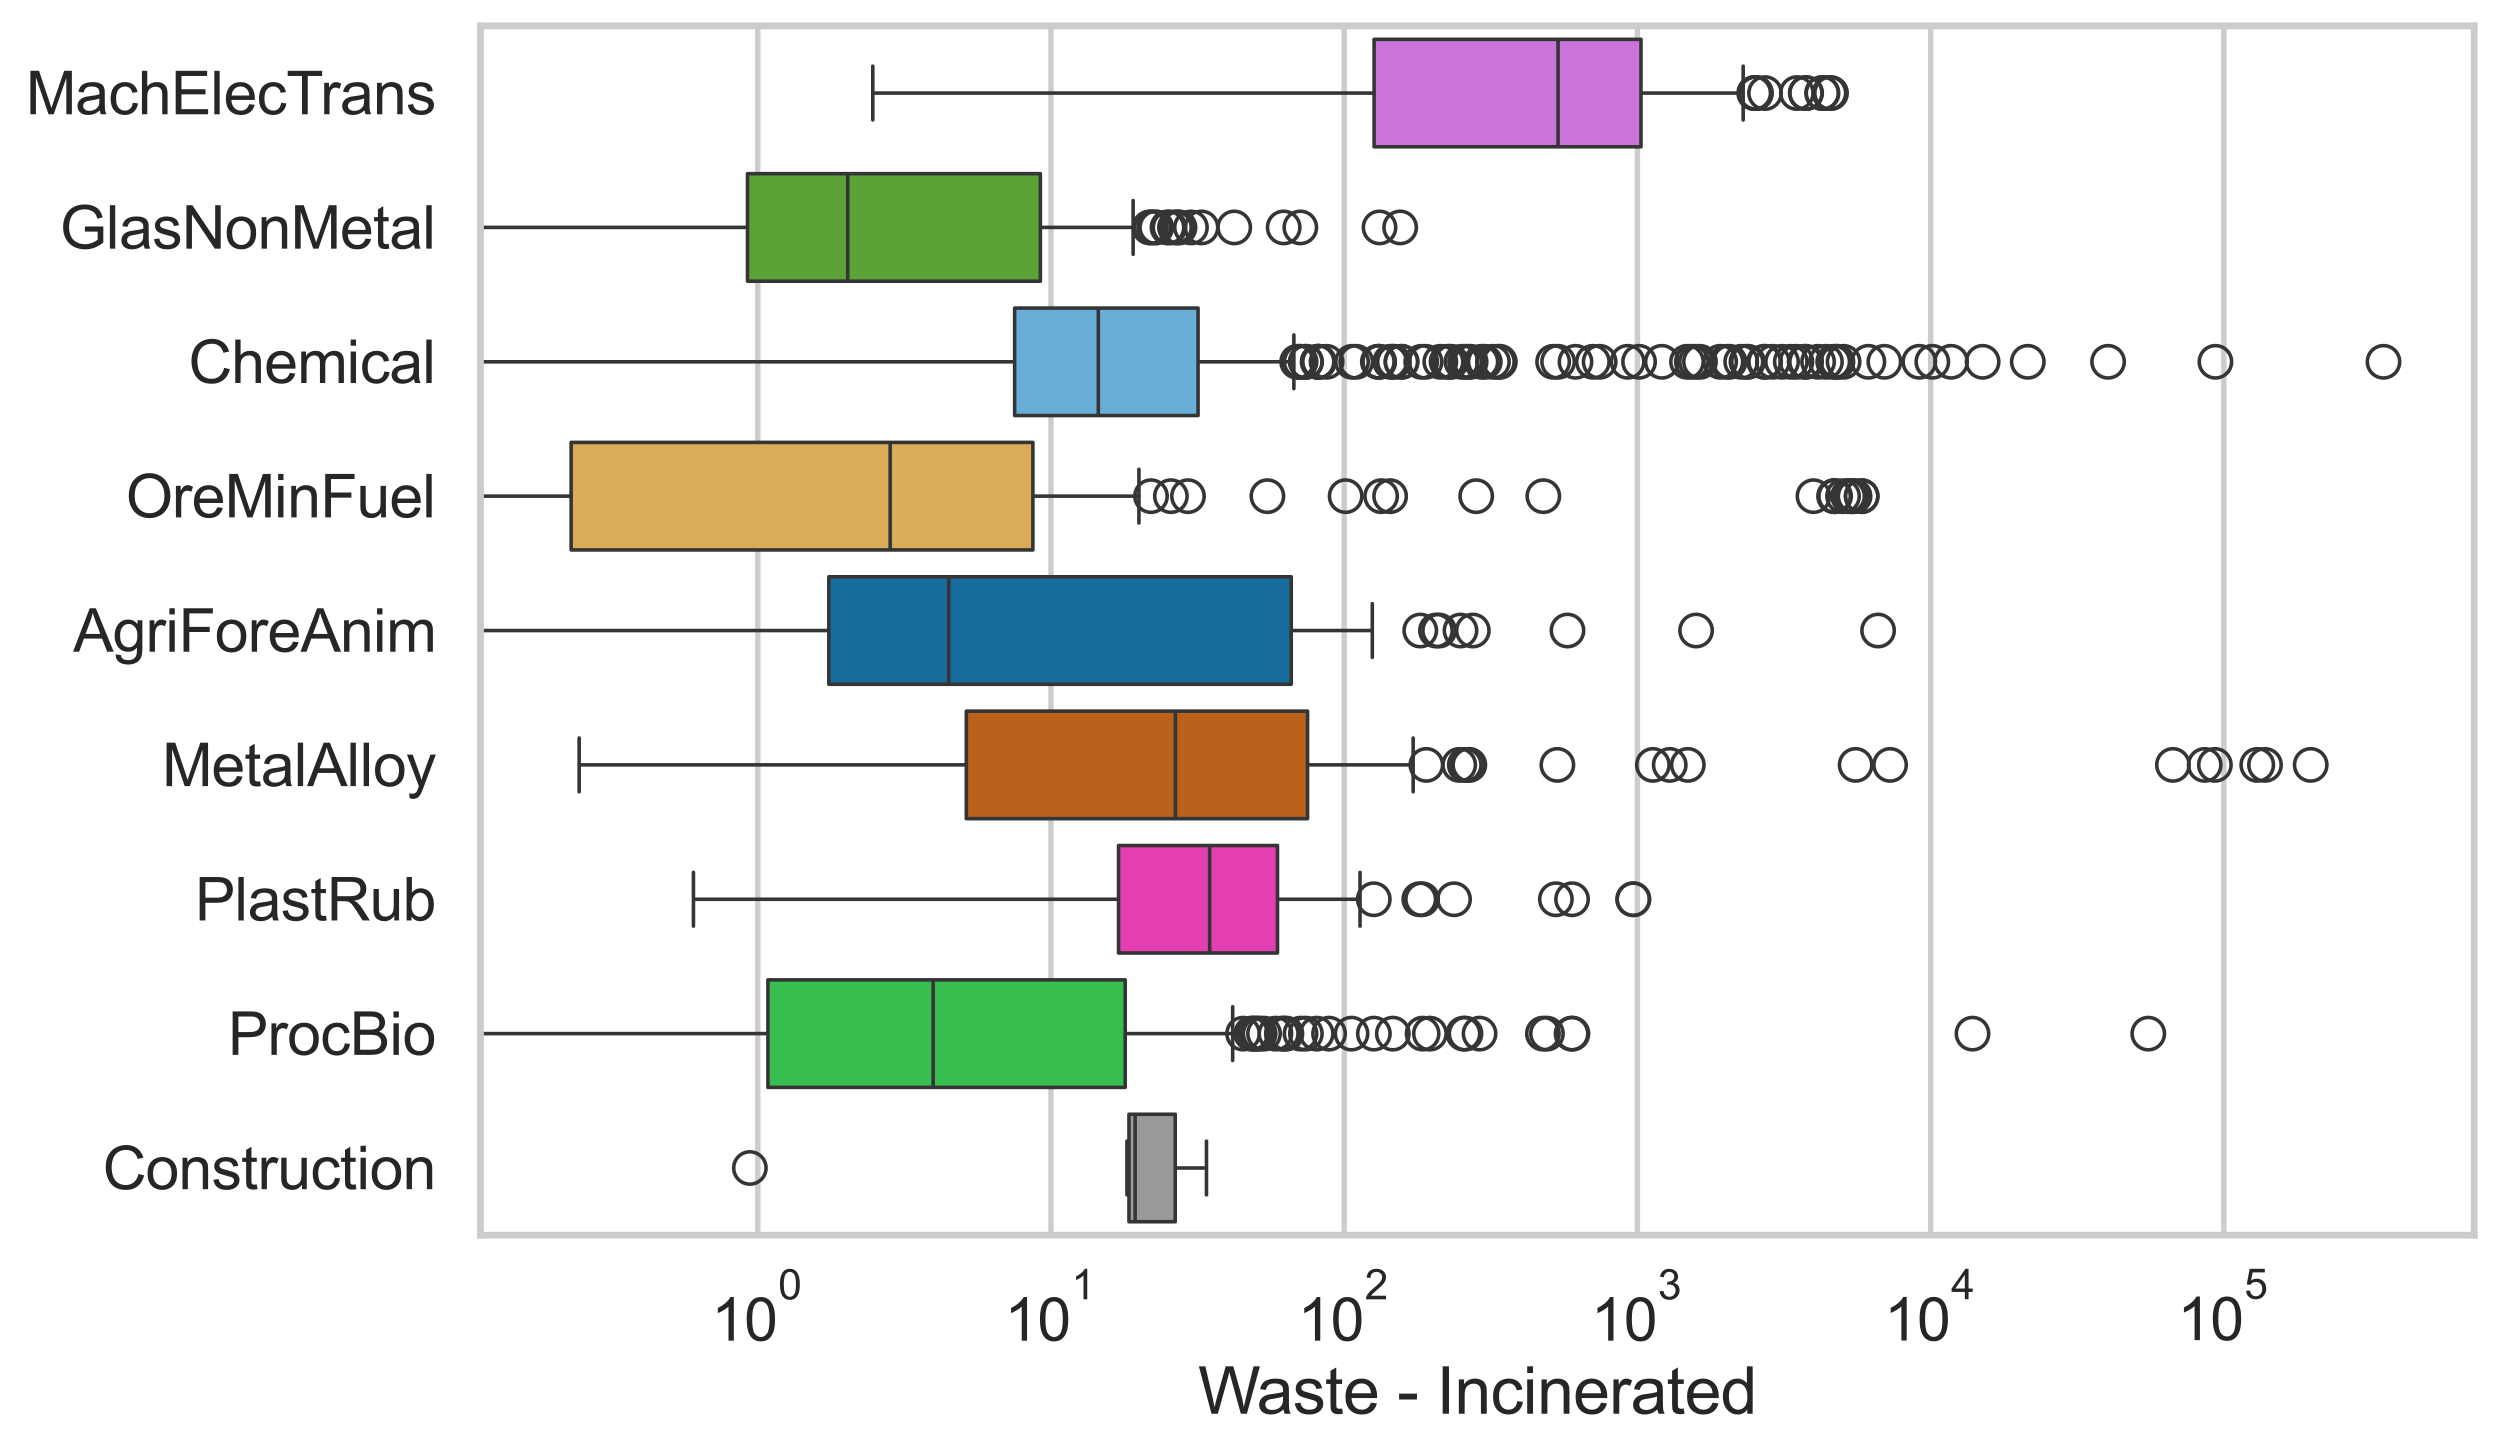 <?xml version="1.0" encoding="utf-8" standalone="no"?>
<!DOCTYPE svg PUBLIC "-//W3C//DTD SVG 1.1//EN"
  "http://www.w3.org/Graphics/SVG/1.1/DTD/svg11.dtd">
<svg xmlns:xlink="http://www.w3.org/1999/xlink" width="695.577pt" height="404.121pt" viewBox="0 0 695.577 404.121" xmlns="http://www.w3.org/2000/svg" version="1.1">
 <defs>
  <style type="text/css">*{stroke-linejoin: round; stroke-linecap: butt}</style>
 </defs>
 <g id="figure_1">
  <g id="patch_1">
   <path d="M 0 404.121 
L 695.577 404.121 
L 695.577 0 
L 0 0 
z
" style="fill: #ffffff"/>
  </g>
  <g id="axes_1">
   <g id="patch_2">
    <path d="M 133.697 343.665 
L 688.377 343.665 
L 688.377 7.2 
L 133.697 7.2 
z
" style="fill: #ffffff"/>
   </g>
   <g id="matplotlib.axis_1">
    <g id="xtick_1">
     <g id="line2d_1">
      <path d="M 210.831 343.665 
L 210.831 7.2 
" clip-path="url(#pa351530fcd)" style="fill: none; stroke: #cccccc; stroke-width: 1.5; stroke-linecap: round"/>
     </g>
     <g id="text_1">
      <!-- $\mathdefault{10^{0}}$ -->
      <g style="fill: #262626" transform="translate(197.878 373.18) scale(0.165 -0.165)">
       <defs>
        <path id="ArialMT-31" d="M 2384 0 
L 1822 0 
L 1822 3584 
Q 1619 3391 1289 3197 
Q 959 3003 697 2906 
L 697 3450 
Q 1169 3672 1522 3987 
Q 1875 4303 2022 4600 
L 2384 4600 
L 2384 0 
z
" transform="scale(0.016)"/>
        <path id="ArialMT-30" d="M 266 2259 
Q 266 3072 433 3567 
Q 600 4063 929 4331 
Q 1259 4600 1759 4600 
Q 2128 4600 2406 4451 
Q 2684 4303 2865 4023 
Q 3047 3744 3150 3342 
Q 3253 2941 3253 2259 
Q 3253 1453 3087 958 
Q 2922 463 2592 192 
Q 2263 -78 1759 -78 
Q 1097 -78 719 397 
Q 266 969 266 2259 
z
M 844 2259 
Q 844 1131 1108 757 
Q 1372 384 1759 384 
Q 2147 384 2411 759 
Q 2675 1134 2675 2259 
Q 2675 3391 2411 3762 
Q 2147 4134 1753 4134 
Q 1366 4134 1134 3806 
Q 844 3388 844 2259 
z
" transform="scale(0.016)"/>
       </defs>
       <use xlink:href="#ArialMT-31" transform="translate(0 0.994)"/>
       <use xlink:href="#ArialMT-30" transform="translate(55.615 0.994)"/>
       <use xlink:href="#ArialMT-30" transform="translate(112.973 70.688) scale(0.7)"/>
      </g>
     </g>
    </g>
    <g id="xtick_2">
     <g id="line2d_2">
      <path d="M 292.414 343.665 
L 292.414 7.2 
" clip-path="url(#pa351530fcd)" style="fill: none; stroke: #cccccc; stroke-width: 1.5; stroke-linecap: round"/>
     </g>
     <g id="text_2">
      <!-- $\mathdefault{10^{1}}$ -->
      <g style="fill: #262626" transform="translate(279.461 373.18) scale(0.165 -0.165)">
       <use xlink:href="#ArialMT-31" transform="translate(0 0.994)"/>
       <use xlink:href="#ArialMT-30" transform="translate(55.615 0.994)"/>
       <use xlink:href="#ArialMT-31" transform="translate(112.973 70.688) scale(0.7)"/>
      </g>
     </g>
    </g>
    <g id="xtick_3">
     <g id="line2d_3">
      <path d="M 373.996 343.665 
L 373.996 7.2 
" clip-path="url(#pa351530fcd)" style="fill: none; stroke: #cccccc; stroke-width: 1.5; stroke-linecap: round"/>
     </g>
     <g id="text_3">
      <!-- $\mathdefault{10^{2}}$ -->
      <g style="fill: #262626" transform="translate(361.044 373.18) scale(0.165 -0.165)">
       <defs>
        <path id="ArialMT-32" d="M 3222 541 
L 3222 0 
L 194 0 
Q 188 203 259 391 
Q 375 700 629 1000 
Q 884 1300 1366 1694 
Q 2113 2306 2375 2664 
Q 2638 3022 2638 3341 
Q 2638 3675 2398 3904 
Q 2159 4134 1775 4134 
Q 1369 4134 1125 3890 
Q 881 3647 878 3216 
L 300 3275 
Q 359 3922 746 4261 
Q 1134 4600 1788 4600 
Q 2447 4600 2831 4234 
Q 3216 3869 3216 3328 
Q 3216 3053 3103 2787 
Q 2991 2522 2730 2228 
Q 2469 1934 1863 1422 
Q 1356 997 1212 845 
Q 1069 694 975 541 
L 3222 541 
z
" transform="scale(0.016)"/>
       </defs>
       <use xlink:href="#ArialMT-31" transform="translate(0 0.994)"/>
       <use xlink:href="#ArialMT-30" transform="translate(55.615 0.994)"/>
       <use xlink:href="#ArialMT-32" transform="translate(112.973 70.688) scale(0.7)"/>
      </g>
     </g>
    </g>
    <g id="xtick_4">
     <g id="line2d_4">
      <path d="M 455.579 343.665 
L 455.579 7.2 
" clip-path="url(#pa351530fcd)" style="fill: none; stroke: #cccccc; stroke-width: 1.5; stroke-linecap: round"/>
     </g>
     <g id="text_4">
      <!-- $\mathdefault{10^{3}}$ -->
      <g style="fill: #262626" transform="translate(442.627 373.18) scale(0.165 -0.165)">
       <defs>
        <path id="ArialMT-33" d="M 269 1209 
L 831 1284 
Q 928 806 1161 595 
Q 1394 384 1728 384 
Q 2125 384 2398 659 
Q 2672 934 2672 1341 
Q 2672 1728 2419 1979 
Q 2166 2231 1775 2231 
Q 1616 2231 1378 2169 
L 1441 2663 
Q 1497 2656 1531 2656 
Q 1891 2656 2178 2843 
Q 2466 3031 2466 3422 
Q 2466 3731 2256 3934 
Q 2047 4138 1716 4138 
Q 1388 4138 1169 3931 
Q 950 3725 888 3313 
L 325 3413 
Q 428 3978 793 4289 
Q 1159 4600 1703 4600 
Q 2078 4600 2393 4439 
Q 2709 4278 2876 4000 
Q 3044 3722 3044 3409 
Q 3044 3113 2884 2869 
Q 2725 2625 2413 2481 
Q 2819 2388 3044 2092 
Q 3269 1797 3269 1353 
Q 3269 753 2831 336 
Q 2394 -81 1725 -81 
Q 1122 -81 723 278 
Q 325 638 269 1209 
z
" transform="scale(0.016)"/>
       </defs>
       <use xlink:href="#ArialMT-31" transform="translate(0 0.994)"/>
       <use xlink:href="#ArialMT-30" transform="translate(55.615 0.994)"/>
       <use xlink:href="#ArialMT-33" transform="translate(112.973 70.688) scale(0.7)"/>
      </g>
     </g>
    </g>
    <g id="xtick_5">
     <g id="line2d_5">
      <path d="M 537.162 343.665 
L 537.162 7.2 
" clip-path="url(#pa351530fcd)" style="fill: none; stroke: #cccccc; stroke-width: 1.5; stroke-linecap: round"/>
     </g>
     <g id="text_5">
      <!-- $\mathdefault{10^{4}}$ -->
      <g style="fill: #262626" transform="translate(524.209 373.015) scale(0.165 -0.165)">
       <defs>
        <path id="ArialMT-34" d="M 2069 0 
L 2069 1097 
L 81 1097 
L 81 1613 
L 2172 4581 
L 2631 4581 
L 2631 1613 
L 3250 1613 
L 3250 1097 
L 2631 1097 
L 2631 0 
L 2069 0 
z
M 2069 1613 
L 2069 3678 
L 634 1613 
L 2069 1613 
z
" transform="scale(0.016)"/>
       </defs>
       <use xlink:href="#ArialMT-31" transform="translate(0 0.202)"/>
       <use xlink:href="#ArialMT-30" transform="translate(55.615 0.202)"/>
       <use xlink:href="#ArialMT-34" transform="translate(112.973 69.895) scale(0.7)"/>
      </g>
     </g>
    </g>
    <g id="xtick_6">
     <g id="line2d_6">
      <path d="M 618.745 343.665 
L 618.745 7.2 
" clip-path="url(#pa351530fcd)" style="fill: none; stroke: #cccccc; stroke-width: 1.5; stroke-linecap: round"/>
     </g>
     <g id="text_6">
      <!-- $\mathdefault{10^{5}}$ -->
      <g style="fill: #262626" transform="translate(605.792 373.015) scale(0.165 -0.165)">
       <defs>
        <path id="ArialMT-35" d="M 266 1200 
L 856 1250 
Q 922 819 1161 601 
Q 1400 384 1738 384 
Q 2144 384 2425 690 
Q 2706 997 2706 1503 
Q 2706 1984 2436 2262 
Q 2166 2541 1728 2541 
Q 1456 2541 1237 2417 
Q 1019 2294 894 2097 
L 366 2166 
L 809 4519 
L 3088 4519 
L 3088 3981 
L 1259 3981 
L 1013 2750 
Q 1425 3038 1878 3038 
Q 2478 3038 2890 2622 
Q 3303 2206 3303 1553 
Q 3303 931 2941 478 
Q 2500 -78 1738 -78 
Q 1113 -78 717 272 
Q 322 622 266 1200 
z
" transform="scale(0.016)"/>
       </defs>
       <use xlink:href="#ArialMT-31" transform="translate(0 0.88)"/>
       <use xlink:href="#ArialMT-30" transform="translate(55.615 0.88)"/>
       <use xlink:href="#ArialMT-35" transform="translate(112.973 70.573) scale(0.7)"/>
      </g>
     </g>
    </g>
    <g id="xtick_7"/>
    <g id="xtick_8"/>
    <g id="xtick_9"/>
    <g id="xtick_10"/>
    <g id="xtick_11"/>
    <g id="xtick_12"/>
    <g id="xtick_13"/>
    <g id="xtick_14"/>
    <g id="xtick_15"/>
    <g id="xtick_16"/>
    <g id="xtick_17"/>
    <g id="xtick_18"/>
    <g id="xtick_19"/>
    <g id="xtick_20"/>
    <g id="xtick_21"/>
    <g id="xtick_22"/>
    <g id="xtick_23"/>
    <g id="xtick_24"/>
    <g id="xtick_25"/>
    <g id="xtick_26"/>
    <g id="xtick_27"/>
    <g id="xtick_28"/>
    <g id="xtick_29"/>
    <g id="xtick_30"/>
    <g id="xtick_31"/>
    <g id="xtick_32"/>
    <g id="xtick_33"/>
    <g id="xtick_34"/>
    <g id="xtick_35"/>
    <g id="xtick_36"/>
    <g id="xtick_37"/>
    <g id="xtick_38"/>
    <g id="xtick_39"/>
    <g id="xtick_40"/>
    <g id="xtick_41"/>
    <g id="xtick_42"/>
    <g id="xtick_43"/>
    <g id="xtick_44"/>
    <g id="xtick_45"/>
    <g id="xtick_46"/>
    <g id="xtick_47"/>
    <g id="xtick_48"/>
    <g id="xtick_49"/>
    <g id="xtick_50"/>
    <g id="xtick_51"/>
    <g id="xtick_52"/>
    <g id="xtick_53"/>
    <g id="xtick_54"/>
    <g id="xtick_55"/>
    <g id="xtick_56"/>
    <g id="xtick_57"/>
    <g id="xtick_58"/>
    <g id="xtick_59"/>
    <g id="xtick_60"/>
    <g id="text_7">
     <!-- Waste - Incinerated -->
     <g style="fill: #262626" transform="translate(333.346 393.344) scale(0.18 -0.18)">
      <defs>
       <path id="ArialMT-57" d="M 1294 0 
L 78 4581 
L 700 4581 
L 1397 1578 
Q 1509 1106 1591 641 
Q 1766 1375 1797 1488 
L 2669 4581 
L 3400 4581 
L 4056 2263 
Q 4303 1400 4413 641 
Q 4500 1075 4641 1638 
L 5359 4581 
L 5969 4581 
L 4713 0 
L 4128 0 
L 3163 3491 
Q 3041 3928 3019 4028 
Q 2947 3713 2884 3491 
L 1913 0 
L 1294 0 
z
" transform="scale(0.016)"/>
       <path id="ArialMT-61" d="M 2588 409 
Q 2275 144 1986 34 
Q 1697 -75 1366 -75 
Q 819 -75 525 192 
Q 231 459 231 875 
Q 231 1119 342 1320 
Q 453 1522 633 1644 
Q 813 1766 1038 1828 
Q 1203 1872 1538 1913 
Q 2219 1994 2541 2106 
Q 2544 2222 2544 2253 
Q 2544 2597 2384 2738 
Q 2169 2928 1744 2928 
Q 1347 2928 1158 2789 
Q 969 2650 878 2297 
L 328 2372 
Q 403 2725 575 2942 
Q 747 3159 1072 3276 
Q 1397 3394 1825 3394 
Q 2250 3394 2515 3294 
Q 2781 3194 2906 3042 
Q 3031 2891 3081 2659 
Q 3109 2516 3109 2141 
L 3109 1391 
Q 3109 606 3145 398 
Q 3181 191 3288 0 
L 2700 0 
Q 2613 175 2588 409 
z
M 2541 1666 
Q 2234 1541 1622 1453 
Q 1275 1403 1131 1340 
Q 988 1278 909 1158 
Q 831 1038 831 891 
Q 831 666 1001 516 
Q 1172 366 1500 366 
Q 1825 366 2078 508 
Q 2331 650 2450 897 
Q 2541 1088 2541 1459 
L 2541 1666 
z
" transform="scale(0.016)"/>
       <path id="ArialMT-73" d="M 197 991 
L 753 1078 
Q 800 744 1014 566 
Q 1228 388 1613 388 
Q 2000 388 2187 545 
Q 2375 703 2375 916 
Q 2375 1106 2209 1216 
Q 2094 1291 1634 1406 
Q 1016 1563 777 1677 
Q 538 1791 414 1992 
Q 291 2194 291 2438 
Q 291 2659 392 2848 
Q 494 3038 669 3163 
Q 800 3259 1026 3326 
Q 1253 3394 1513 3394 
Q 1903 3394 2198 3281 
Q 2494 3169 2634 2976 
Q 2775 2784 2828 2463 
L 2278 2388 
Q 2241 2644 2061 2787 
Q 1881 2931 1553 2931 
Q 1166 2931 1000 2803 
Q 834 2675 834 2503 
Q 834 2394 903 2306 
Q 972 2216 1119 2156 
Q 1203 2125 1616 2013 
Q 2213 1853 2448 1751 
Q 2684 1650 2818 1456 
Q 2953 1263 2953 975 
Q 2953 694 2789 445 
Q 2625 197 2315 61 
Q 2006 -75 1616 -75 
Q 969 -75 630 194 
Q 291 463 197 991 
z
" transform="scale(0.016)"/>
       <path id="ArialMT-74" d="M 1650 503 
L 1731 6 
Q 1494 -44 1306 -44 
Q 1000 -44 831 53 
Q 663 150 594 308 
Q 525 466 525 972 
L 525 2881 
L 113 2881 
L 113 3319 
L 525 3319 
L 525 4141 
L 1084 4478 
L 1084 3319 
L 1650 3319 
L 1650 2881 
L 1084 2881 
L 1084 941 
Q 1084 700 1114 631 
Q 1144 563 1211 522 
Q 1278 481 1403 481 
Q 1497 481 1650 503 
z
" transform="scale(0.016)"/>
       <path id="ArialMT-65" d="M 2694 1069 
L 3275 997 
Q 3138 488 2766 206 
Q 2394 -75 1816 -75 
Q 1088 -75 661 373 
Q 234 822 234 1631 
Q 234 2469 665 2931 
Q 1097 3394 1784 3394 
Q 2450 3394 2872 2941 
Q 3294 2488 3294 1666 
Q 3294 1616 3291 1516 
L 816 1516 
Q 847 969 1125 678 
Q 1403 388 1819 388 
Q 2128 388 2347 550 
Q 2566 713 2694 1069 
z
M 847 1978 
L 2700 1978 
Q 2663 2397 2488 2606 
Q 2219 2931 1791 2931 
Q 1403 2931 1139 2672 
Q 875 2413 847 1978 
z
" transform="scale(0.016)"/>
       <path id="ArialMT-20" transform="scale(0.016)"/>
       <path id="ArialMT-2d" d="M 203 1375 
L 203 1941 
L 1931 1941 
L 1931 1375 
L 203 1375 
z
" transform="scale(0.016)"/>
       <path id="ArialMT-49" d="M 597 0 
L 597 4581 
L 1203 4581 
L 1203 0 
L 597 0 
z
" transform="scale(0.016)"/>
       <path id="ArialMT-6e" d="M 422 0 
L 422 3319 
L 928 3319 
L 928 2847 
Q 1294 3394 1984 3394 
Q 2284 3394 2536 3286 
Q 2788 3178 2913 3003 
Q 3038 2828 3088 2588 
Q 3119 2431 3119 2041 
L 3119 0 
L 2556 0 
L 2556 2019 
Q 2556 2363 2490 2533 
Q 2425 2703 2258 2804 
Q 2091 2906 1866 2906 
Q 1506 2906 1245 2678 
Q 984 2450 984 1813 
L 984 0 
L 422 0 
z
" transform="scale(0.016)"/>
       <path id="ArialMT-63" d="M 2588 1216 
L 3141 1144 
Q 3050 572 2676 248 
Q 2303 -75 1759 -75 
Q 1078 -75 664 370 
Q 250 816 250 1647 
Q 250 2184 428 2587 
Q 606 2991 970 3192 
Q 1334 3394 1763 3394 
Q 2303 3394 2647 3120 
Q 2991 2847 3088 2344 
L 2541 2259 
Q 2463 2594 2264 2762 
Q 2066 2931 1784 2931 
Q 1359 2931 1093 2626 
Q 828 2322 828 1663 
Q 828 994 1084 691 
Q 1341 388 1753 388 
Q 2084 388 2306 591 
Q 2528 794 2588 1216 
z
" transform="scale(0.016)"/>
       <path id="ArialMT-69" d="M 425 3934 
L 425 4581 
L 988 4581 
L 988 3934 
L 425 3934 
z
M 425 0 
L 425 3319 
L 988 3319 
L 988 0 
L 425 0 
z
" transform="scale(0.016)"/>
       <path id="ArialMT-72" d="M 416 0 
L 416 3319 
L 922 3319 
L 922 2816 
Q 1116 3169 1280 3281 
Q 1444 3394 1641 3394 
Q 1925 3394 2219 3213 
L 2025 2691 
Q 1819 2813 1613 2813 
Q 1428 2813 1281 2702 
Q 1134 2591 1072 2394 
Q 978 2094 978 1738 
L 978 0 
L 416 0 
z
" transform="scale(0.016)"/>
       <path id="ArialMT-64" d="M 2575 0 
L 2575 419 
Q 2259 -75 1647 -75 
Q 1250 -75 917 144 
Q 584 363 401 755 
Q 219 1147 219 1656 
Q 219 2153 384 2558 
Q 550 2963 881 3178 
Q 1213 3394 1622 3394 
Q 1922 3394 2156 3267 
Q 2391 3141 2538 2938 
L 2538 4581 
L 3097 4581 
L 3097 0 
L 2575 0 
z
M 797 1656 
Q 797 1019 1065 703 
Q 1334 388 1700 388 
Q 2069 388 2326 689 
Q 2584 991 2584 1609 
Q 2584 2291 2321 2609 
Q 2059 2928 1675 2928 
Q 1300 2928 1048 2622 
Q 797 2316 797 1656 
z
" transform="scale(0.016)"/>
      </defs>
      <use xlink:href="#ArialMT-57"/>
      <use xlink:href="#ArialMT-61" transform="translate(90.635 0)"/>
      <use xlink:href="#ArialMT-73" transform="translate(146.25 0)"/>
      <use xlink:href="#ArialMT-74" transform="translate(196.25 0)"/>
      <use xlink:href="#ArialMT-65" transform="translate(224.033 0)"/>
      <use xlink:href="#ArialMT-20" transform="translate(279.648 0)"/>
      <use xlink:href="#ArialMT-2d" transform="translate(307.432 0)"/>
      <use xlink:href="#ArialMT-20" transform="translate(340.732 0)"/>
      <use xlink:href="#ArialMT-49" transform="translate(368.516 0)"/>
      <use xlink:href="#ArialMT-6e" transform="translate(396.299 0)"/>
      <use xlink:href="#ArialMT-63" transform="translate(451.914 0)"/>
      <use xlink:href="#ArialMT-69" transform="translate(501.914 0)"/>
      <use xlink:href="#ArialMT-6e" transform="translate(524.131 0)"/>
      <use xlink:href="#ArialMT-65" transform="translate(579.746 0)"/>
      <use xlink:href="#ArialMT-72" transform="translate(635.361 0)"/>
      <use xlink:href="#ArialMT-61" transform="translate(668.662 0)"/>
      <use xlink:href="#ArialMT-74" transform="translate(724.277 0)"/>
      <use xlink:href="#ArialMT-65" transform="translate(752.061 0)"/>
      <use xlink:href="#ArialMT-64" transform="translate(807.676 0)"/>
     </g>
    </g>
   </g>
   <g id="matplotlib.axis_2">
    <g id="ytick_1">
     <g id="text_8">
      <!-- MachElecTrans -->
      <g style="fill: #262626" transform="translate(7.2 31.798) scale(0.165 -0.165)">
       <defs>
        <path id="ArialMT-4d" d="M 475 0 
L 475 4581 
L 1388 4581 
L 2472 1338 
Q 2622 884 2691 659 
Q 2769 909 2934 1394 
L 4031 4581 
L 4847 4581 
L 4847 0 
L 4263 0 
L 4263 3834 
L 2931 0 
L 2384 0 
L 1059 3900 
L 1059 0 
L 475 0 
z
" transform="scale(0.016)"/>
        <path id="ArialMT-68" d="M 422 0 
L 422 4581 
L 984 4581 
L 984 2938 
Q 1378 3394 1978 3394 
Q 2347 3394 2619 3248 
Q 2891 3103 3008 2847 
Q 3125 2591 3125 2103 
L 3125 0 
L 2563 0 
L 2563 2103 
Q 2563 2525 2380 2717 
Q 2197 2909 1863 2909 
Q 1613 2909 1392 2779 
Q 1172 2650 1078 2428 
Q 984 2206 984 1816 
L 984 0 
L 422 0 
z
" transform="scale(0.016)"/>
        <path id="ArialMT-45" d="M 506 0 
L 506 4581 
L 3819 4581 
L 3819 4041 
L 1113 4041 
L 1113 2638 
L 3647 2638 
L 3647 2100 
L 1113 2100 
L 1113 541 
L 3925 541 
L 3925 0 
L 506 0 
z
" transform="scale(0.016)"/>
        <path id="ArialMT-6c" d="M 409 0 
L 409 4581 
L 972 4581 
L 972 0 
L 409 0 
z
" transform="scale(0.016)"/>
        <path id="ArialMT-54" d="M 1659 0 
L 1659 4041 
L 150 4041 
L 150 4581 
L 3781 4581 
L 3781 4041 
L 2266 4041 
L 2266 0 
L 1659 0 
z
" transform="scale(0.016)"/>
       </defs>
       <use xlink:href="#ArialMT-4d"/>
       <use xlink:href="#ArialMT-61" transform="translate(83.301 0)"/>
       <use xlink:href="#ArialMT-63" transform="translate(138.916 0)"/>
       <use xlink:href="#ArialMT-68" transform="translate(188.916 0)"/>
       <use xlink:href="#ArialMT-45" transform="translate(244.531 0)"/>
       <use xlink:href="#ArialMT-6c" transform="translate(311.23 0)"/>
       <use xlink:href="#ArialMT-65" transform="translate(333.447 0)"/>
       <use xlink:href="#ArialMT-63" transform="translate(389.062 0)"/>
       <use xlink:href="#ArialMT-54" transform="translate(439.062 0)"/>
       <use xlink:href="#ArialMT-72" transform="translate(496.396 0)"/>
       <use xlink:href="#ArialMT-61" transform="translate(529.697 0)"/>
       <use xlink:href="#ArialMT-6e" transform="translate(585.312 0)"/>
       <use xlink:href="#ArialMT-73" transform="translate(640.928 0)"/>
      </g>
     </g>
    </g>
    <g id="ytick_2">
     <g id="text_9">
      <!-- GlasNonMetal -->
      <g style="fill: #262626" transform="translate(16.659 69.183) scale(0.165 -0.165)">
       <defs>
        <path id="ArialMT-47" d="M 2638 1797 
L 2638 2334 
L 4578 2338 
L 4578 638 
Q 4131 281 3656 101 
Q 3181 -78 2681 -78 
Q 2006 -78 1454 211 
Q 903 500 622 1047 
Q 341 1594 341 2269 
Q 341 2938 620 3517 
Q 900 4097 1425 4378 
Q 1950 4659 2634 4659 
Q 3131 4659 3532 4498 
Q 3934 4338 4162 4050 
Q 4391 3763 4509 3300 
L 3963 3150 
Q 3859 3500 3706 3700 
Q 3553 3900 3268 4020 
Q 2984 4141 2638 4141 
Q 2222 4141 1919 4014 
Q 1616 3888 1430 3681 
Q 1244 3475 1141 3228 
Q 966 2803 966 2306 
Q 966 1694 1177 1281 
Q 1388 869 1791 669 
Q 2194 469 2647 469 
Q 3041 469 3416 620 
Q 3791 772 3984 944 
L 3984 1797 
L 2638 1797 
z
" transform="scale(0.016)"/>
        <path id="ArialMT-4e" d="M 488 0 
L 488 4581 
L 1109 4581 
L 3516 984 
L 3516 4581 
L 4097 4581 
L 4097 0 
L 3475 0 
L 1069 3600 
L 1069 0 
L 488 0 
z
" transform="scale(0.016)"/>
        <path id="ArialMT-6f" d="M 213 1659 
Q 213 2581 725 3025 
Q 1153 3394 1769 3394 
Q 2453 3394 2887 2945 
Q 3322 2497 3322 1706 
Q 3322 1066 3130 698 
Q 2938 331 2570 128 
Q 2203 -75 1769 -75 
Q 1072 -75 642 372 
Q 213 819 213 1659 
z
M 791 1659 
Q 791 1022 1069 705 
Q 1347 388 1769 388 
Q 2188 388 2466 706 
Q 2744 1025 2744 1678 
Q 2744 2294 2464 2611 
Q 2184 2928 1769 2928 
Q 1347 2928 1069 2612 
Q 791 2297 791 1659 
z
" transform="scale(0.016)"/>
       </defs>
       <use xlink:href="#ArialMT-47"/>
       <use xlink:href="#ArialMT-6c" transform="translate(77.783 0)"/>
       <use xlink:href="#ArialMT-61" transform="translate(100 0)"/>
       <use xlink:href="#ArialMT-73" transform="translate(155.615 0)"/>
       <use xlink:href="#ArialMT-4e" transform="translate(205.615 0)"/>
       <use xlink:href="#ArialMT-6f" transform="translate(277.832 0)"/>
       <use xlink:href="#ArialMT-6e" transform="translate(333.447 0)"/>
       <use xlink:href="#ArialMT-4d" transform="translate(389.062 0)"/>
       <use xlink:href="#ArialMT-65" transform="translate(472.363 0)"/>
       <use xlink:href="#ArialMT-74" transform="translate(527.979 0)"/>
       <use xlink:href="#ArialMT-61" transform="translate(555.762 0)"/>
       <use xlink:href="#ArialMT-6c" transform="translate(611.377 0)"/>
      </g>
     </g>
    </g>
    <g id="ytick_3">
     <g id="text_10">
      <!-- Chemical -->
      <g style="fill: #262626" transform="translate(52.428 106.568) scale(0.165 -0.165)">
       <defs>
        <path id="ArialMT-43" d="M 3763 1606 
L 4369 1453 
Q 4178 706 3683 314 
Q 3188 -78 2472 -78 
Q 1731 -78 1267 223 
Q 803 525 561 1097 
Q 319 1669 319 2325 
Q 319 3041 592 3573 
Q 866 4106 1370 4382 
Q 1875 4659 2481 4659 
Q 3169 4659 3637 4309 
Q 4106 3959 4291 3325 
L 3694 3184 
Q 3534 3684 3231 3912 
Q 2928 4141 2469 4141 
Q 1941 4141 1586 3887 
Q 1231 3634 1087 3207 
Q 944 2781 944 2328 
Q 944 1744 1114 1308 
Q 1284 872 1643 656 
Q 2003 441 2422 441 
Q 2931 441 3284 734 
Q 3638 1028 3763 1606 
z
" transform="scale(0.016)"/>
        <path id="ArialMT-6d" d="M 422 0 
L 422 3319 
L 925 3319 
L 925 2853 
Q 1081 3097 1340 3245 
Q 1600 3394 1931 3394 
Q 2300 3394 2536 3241 
Q 2772 3088 2869 2813 
Q 3263 3394 3894 3394 
Q 4388 3394 4653 3120 
Q 4919 2847 4919 2278 
L 4919 0 
L 4359 0 
L 4359 2091 
Q 4359 2428 4304 2576 
Q 4250 2725 4106 2815 
Q 3963 2906 3769 2906 
Q 3419 2906 3187 2673 
Q 2956 2441 2956 1928 
L 2956 0 
L 2394 0 
L 2394 2156 
Q 2394 2531 2256 2718 
Q 2119 2906 1806 2906 
Q 1569 2906 1367 2781 
Q 1166 2656 1075 2415 
Q 984 2175 984 1722 
L 984 0 
L 422 0 
z
" transform="scale(0.016)"/>
       </defs>
       <use xlink:href="#ArialMT-43"/>
       <use xlink:href="#ArialMT-68" transform="translate(72.217 0)"/>
       <use xlink:href="#ArialMT-65" transform="translate(127.832 0)"/>
       <use xlink:href="#ArialMT-6d" transform="translate(183.447 0)"/>
       <use xlink:href="#ArialMT-69" transform="translate(266.748 0)"/>
       <use xlink:href="#ArialMT-63" transform="translate(288.965 0)"/>
       <use xlink:href="#ArialMT-61" transform="translate(338.965 0)"/>
       <use xlink:href="#ArialMT-6c" transform="translate(394.58 0)"/>
      </g>
     </g>
    </g>
    <g id="ytick_4">
     <g id="text_11">
      <!-- OreMinFuel -->
      <g style="fill: #262626" transform="translate(35.013 143.953) scale(0.165 -0.165)">
       <defs>
        <path id="ArialMT-4f" d="M 309 2231 
Q 309 3372 921 4017 
Q 1534 4663 2503 4663 
Q 3138 4663 3647 4359 
Q 4156 4056 4423 3514 
Q 4691 2972 4691 2284 
Q 4691 1588 4409 1038 
Q 4128 488 3612 205 
Q 3097 -78 2500 -78 
Q 1853 -78 1343 234 
Q 834 547 571 1087 
Q 309 1628 309 2231 
z
M 934 2222 
Q 934 1394 1379 917 
Q 1825 441 2497 441 
Q 3181 441 3623 922 
Q 4066 1403 4066 2288 
Q 4066 2847 3877 3264 
Q 3688 3681 3323 3911 
Q 2959 4141 2506 4141 
Q 1863 4141 1398 3698 
Q 934 3256 934 2222 
z
" transform="scale(0.016)"/>
        <path id="ArialMT-46" d="M 525 0 
L 525 4581 
L 3616 4581 
L 3616 4041 
L 1131 4041 
L 1131 2622 
L 3281 2622 
L 3281 2081 
L 1131 2081 
L 1131 0 
L 525 0 
z
" transform="scale(0.016)"/>
        <path id="ArialMT-75" d="M 2597 0 
L 2597 488 
Q 2209 -75 1544 -75 
Q 1250 -75 995 37 
Q 741 150 617 320 
Q 494 491 444 738 
Q 409 903 409 1263 
L 409 3319 
L 972 3319 
L 972 1478 
Q 972 1038 1006 884 
Q 1059 663 1231 536 
Q 1403 409 1656 409 
Q 1909 409 2131 539 
Q 2353 669 2445 892 
Q 2538 1116 2538 1541 
L 2538 3319 
L 3100 3319 
L 3100 0 
L 2597 0 
z
" transform="scale(0.016)"/>
       </defs>
       <use xlink:href="#ArialMT-4f"/>
       <use xlink:href="#ArialMT-72" transform="translate(77.783 0)"/>
       <use xlink:href="#ArialMT-65" transform="translate(111.084 0)"/>
       <use xlink:href="#ArialMT-4d" transform="translate(166.699 0)"/>
       <use xlink:href="#ArialMT-69" transform="translate(250 0)"/>
       <use xlink:href="#ArialMT-6e" transform="translate(272.217 0)"/>
       <use xlink:href="#ArialMT-46" transform="translate(327.832 0)"/>
       <use xlink:href="#ArialMT-75" transform="translate(388.916 0)"/>
       <use xlink:href="#ArialMT-65" transform="translate(444.531 0)"/>
       <use xlink:href="#ArialMT-6c" transform="translate(500.146 0)"/>
      </g>
     </g>
    </g>
    <g id="ytick_5">
     <g id="text_12">
      <!-- AgriForeAnim -->
      <g style="fill: #262626" transform="translate(20.341 181.337) scale(0.165 -0.165)">
       <defs>
        <path id="ArialMT-41" d="M -9 0 
L 1750 4581 
L 2403 4581 
L 4278 0 
L 3588 0 
L 3053 1388 
L 1138 1388 
L 634 0 
L -9 0 
z
M 1313 1881 
L 2866 1881 
L 2388 3150 
Q 2169 3728 2063 4100 
Q 1975 3659 1816 3225 
L 1313 1881 
z
" transform="scale(0.016)"/>
        <path id="ArialMT-67" d="M 319 -275 
L 866 -356 
Q 900 -609 1056 -725 
Q 1266 -881 1628 -881 
Q 2019 -881 2231 -725 
Q 2444 -569 2519 -288 
Q 2563 -116 2559 434 
Q 2191 0 1641 0 
Q 956 0 581 494 
Q 206 988 206 1678 
Q 206 2153 378 2554 
Q 550 2956 876 3175 
Q 1203 3394 1644 3394 
Q 2231 3394 2613 2919 
L 2613 3319 
L 3131 3319 
L 3131 450 
Q 3131 -325 2973 -648 
Q 2816 -972 2473 -1159 
Q 2131 -1347 1631 -1347 
Q 1038 -1347 672 -1080 
Q 306 -813 319 -275 
z
M 784 1719 
Q 784 1066 1043 766 
Q 1303 466 1694 466 
Q 2081 466 2343 764 
Q 2606 1063 2606 1700 
Q 2606 2309 2336 2618 
Q 2066 2928 1684 2928 
Q 1309 2928 1046 2623 
Q 784 2319 784 1719 
z
" transform="scale(0.016)"/>
       </defs>
       <use xlink:href="#ArialMT-41"/>
       <use xlink:href="#ArialMT-67" transform="translate(66.699 0)"/>
       <use xlink:href="#ArialMT-72" transform="translate(122.314 0)"/>
       <use xlink:href="#ArialMT-69" transform="translate(155.615 0)"/>
       <use xlink:href="#ArialMT-46" transform="translate(177.832 0)"/>
       <use xlink:href="#ArialMT-6f" transform="translate(238.916 0)"/>
       <use xlink:href="#ArialMT-72" transform="translate(294.531 0)"/>
       <use xlink:href="#ArialMT-65" transform="translate(327.832 0)"/>
       <use xlink:href="#ArialMT-41" transform="translate(383.447 0)"/>
       <use xlink:href="#ArialMT-6e" transform="translate(450.146 0)"/>
       <use xlink:href="#ArialMT-69" transform="translate(505.762 0)"/>
       <use xlink:href="#ArialMT-6d" transform="translate(527.979 0)"/>
      </g>
     </g>
    </g>
    <g id="ytick_6">
     <g id="text_13">
      <!-- MetalAlloy -->
      <g style="fill: #262626" transform="translate(45.088 218.722) scale(0.165 -0.165)">
       <defs>
        <path id="ArialMT-79" d="M 397 -1278 
L 334 -750 
Q 519 -800 656 -800 
Q 844 -800 956 -737 
Q 1069 -675 1141 -563 
Q 1194 -478 1313 -144 
Q 1328 -97 1363 -6 
L 103 3319 
L 709 3319 
L 1400 1397 
Q 1534 1031 1641 628 
Q 1738 1016 1872 1384 
L 2581 3319 
L 3144 3319 
L 1881 -56 
Q 1678 -603 1566 -809 
Q 1416 -1088 1222 -1217 
Q 1028 -1347 759 -1347 
Q 597 -1347 397 -1278 
z
" transform="scale(0.016)"/>
       </defs>
       <use xlink:href="#ArialMT-4d"/>
       <use xlink:href="#ArialMT-65" transform="translate(83.301 0)"/>
       <use xlink:href="#ArialMT-74" transform="translate(138.916 0)"/>
       <use xlink:href="#ArialMT-61" transform="translate(166.699 0)"/>
       <use xlink:href="#ArialMT-6c" transform="translate(222.314 0)"/>
       <use xlink:href="#ArialMT-41" transform="translate(244.531 0)"/>
       <use xlink:href="#ArialMT-6c" transform="translate(311.23 0)"/>
       <use xlink:href="#ArialMT-6c" transform="translate(333.447 0)"/>
       <use xlink:href="#ArialMT-6f" transform="translate(355.664 0)"/>
       <use xlink:href="#ArialMT-79" transform="translate(411.279 0)"/>
      </g>
     </g>
    </g>
    <g id="ytick_7">
     <g id="text_14">
      <!-- PlastRub -->
      <g style="fill: #262626" transform="translate(54.248 256.107) scale(0.165 -0.165)">
       <defs>
        <path id="ArialMT-50" d="M 494 0 
L 494 4581 
L 2222 4581 
Q 2678 4581 2919 4538 
Q 3256 4481 3484 4323 
Q 3713 4166 3852 3881 
Q 3991 3597 3991 3256 
Q 3991 2672 3619 2267 
Q 3247 1863 2275 1863 
L 1100 1863 
L 1100 0 
L 494 0 
z
M 1100 2403 
L 2284 2403 
Q 2872 2403 3119 2622 
Q 3366 2841 3366 3238 
Q 3366 3525 3220 3729 
Q 3075 3934 2838 4000 
Q 2684 4041 2272 4041 
L 1100 4041 
L 1100 2403 
z
" transform="scale(0.016)"/>
        <path id="ArialMT-52" d="M 503 0 
L 503 4581 
L 2534 4581 
Q 3147 4581 3465 4457 
Q 3784 4334 3975 4021 
Q 4166 3709 4166 3331 
Q 4166 2844 3850 2509 
Q 3534 2175 2875 2084 
Q 3116 1969 3241 1856 
Q 3506 1613 3744 1247 
L 4541 0 
L 3778 0 
L 3172 953 
Q 2906 1366 2734 1584 
Q 2563 1803 2427 1890 
Q 2291 1978 2150 2013 
Q 2047 2034 1813 2034 
L 1109 2034 
L 1109 0 
L 503 0 
z
M 1109 2559 
L 2413 2559 
Q 2828 2559 3062 2645 
Q 3297 2731 3419 2920 
Q 3541 3109 3541 3331 
Q 3541 3656 3305 3865 
Q 3069 4075 2559 4075 
L 1109 4075 
L 1109 2559 
z
" transform="scale(0.016)"/>
        <path id="ArialMT-62" d="M 941 0 
L 419 0 
L 419 4581 
L 981 4581 
L 981 2947 
Q 1338 3394 1891 3394 
Q 2197 3394 2470 3270 
Q 2744 3147 2920 2923 
Q 3097 2700 3197 2384 
Q 3297 2069 3297 1709 
Q 3297 856 2875 390 
Q 2453 -75 1863 -75 
Q 1275 -75 941 416 
L 941 0 
z
M 934 1684 
Q 934 1088 1097 822 
Q 1363 388 1816 388 
Q 2184 388 2453 708 
Q 2722 1028 2722 1663 
Q 2722 2313 2464 2622 
Q 2206 2931 1841 2931 
Q 1472 2931 1203 2611 
Q 934 2291 934 1684 
z
" transform="scale(0.016)"/>
       </defs>
       <use xlink:href="#ArialMT-50"/>
       <use xlink:href="#ArialMT-6c" transform="translate(66.699 0)"/>
       <use xlink:href="#ArialMT-61" transform="translate(88.916 0)"/>
       <use xlink:href="#ArialMT-73" transform="translate(144.531 0)"/>
       <use xlink:href="#ArialMT-74" transform="translate(194.531 0)"/>
       <use xlink:href="#ArialMT-52" transform="translate(222.314 0)"/>
       <use xlink:href="#ArialMT-75" transform="translate(294.531 0)"/>
       <use xlink:href="#ArialMT-62" transform="translate(350.146 0)"/>
      </g>
     </g>
    </g>
    <g id="ytick_8">
     <g id="text_15">
      <!-- ProcBio -->
      <g style="fill: #262626" transform="translate(63.424 293.492) scale(0.165 -0.165)">
       <defs>
        <path id="ArialMT-42" d="M 469 0 
L 469 4581 
L 2188 4581 
Q 2713 4581 3030 4442 
Q 3347 4303 3526 4014 
Q 3706 3725 3706 3409 
Q 3706 3116 3547 2856 
Q 3388 2597 3066 2438 
Q 3481 2316 3704 2022 
Q 3928 1728 3928 1328 
Q 3928 1006 3792 729 
Q 3656 453 3456 303 
Q 3256 153 2954 76 
Q 2653 0 2216 0 
L 469 0 
z
M 1075 2656 
L 2066 2656 
Q 2469 2656 2644 2709 
Q 2875 2778 2992 2937 
Q 3109 3097 3109 3338 
Q 3109 3566 3000 3739 
Q 2891 3913 2687 3977 
Q 2484 4041 1991 4041 
L 1075 4041 
L 1075 2656 
z
M 1075 541 
L 2216 541 
Q 2509 541 2628 563 
Q 2838 600 2978 687 
Q 3119 775 3209 942 
Q 3300 1109 3300 1328 
Q 3300 1584 3169 1773 
Q 3038 1963 2805 2039 
Q 2572 2116 2134 2116 
L 1075 2116 
L 1075 541 
z
" transform="scale(0.016)"/>
       </defs>
       <use xlink:href="#ArialMT-50"/>
       <use xlink:href="#ArialMT-72" transform="translate(66.699 0)"/>
       <use xlink:href="#ArialMT-6f" transform="translate(100 0)"/>
       <use xlink:href="#ArialMT-63" transform="translate(155.615 0)"/>
       <use xlink:href="#ArialMT-42" transform="translate(205.615 0)"/>
       <use xlink:href="#ArialMT-69" transform="translate(272.314 0)"/>
       <use xlink:href="#ArialMT-6f" transform="translate(294.531 0)"/>
      </g>
     </g>
    </g>
    <g id="ytick_9">
     <g id="text_16">
      <!-- Construction -->
      <g style="fill: #262626" transform="translate(28.575 330.877) scale(0.165 -0.165)">
       <use xlink:href="#ArialMT-43"/>
       <use xlink:href="#ArialMT-6f" transform="translate(72.217 0)"/>
       <use xlink:href="#ArialMT-6e" transform="translate(127.832 0)"/>
       <use xlink:href="#ArialMT-73" transform="translate(183.447 0)"/>
       <use xlink:href="#ArialMT-74" transform="translate(233.447 0)"/>
       <use xlink:href="#ArialMT-72" transform="translate(261.23 0)"/>
       <use xlink:href="#ArialMT-75" transform="translate(294.531 0)"/>
       <use xlink:href="#ArialMT-63" transform="translate(350.146 0)"/>
       <use xlink:href="#ArialMT-74" transform="translate(400.146 0)"/>
       <use xlink:href="#ArialMT-69" transform="translate(427.93 0)"/>
       <use xlink:href="#ArialMT-6f" transform="translate(450.146 0)"/>
       <use xlink:href="#ArialMT-6e" transform="translate(505.762 0)"/>
      </g>
     </g>
    </g>
   </g>
   <g id="patch_3">
    <path d="M 382.319 10.938 
L 382.319 40.846 
L 456.575 40.846 
L 456.575 10.938 
L 382.319 10.938 
z
" clip-path="url(#pa351530fcd)" style="fill: #ca74db; stroke: #353535; stroke-linejoin: miter"/>
   </g>
   <g id="line2d_7">
    <path d="M 382.319 25.892 
L 242.837 25.892 
" clip-path="url(#pa351530fcd)" style="fill: none; stroke: #353535"/>
   </g>
   <g id="line2d_8">
    <path d="M 456.575 25.892 
L 485.004 25.892 
" clip-path="url(#pa351530fcd)" style="fill: none; stroke: #353535"/>
   </g>
   <g id="line2d_9">
    <path d="M 242.837 18.415 
L 242.837 33.369 
" clip-path="url(#pa351530fcd)" style="fill: none; stroke: #353535; stroke-linecap: round"/>
   </g>
   <g id="line2d_10">
    <path d="M 485.004 18.415 
L 485.004 33.369 
" clip-path="url(#pa351530fcd)" style="fill: none; stroke: #353535; stroke-linecap: round"/>
   </g>
   <g id="line2d_11">
    <defs>
     <path id="m83022ea258" d="M 0 4.5 
C 1.193 4.5 2.338 4.026 3.182 3.182 
C 4.026 2.338 4.5 1.193 4.5 0 
C 4.5 -1.193 4.026 -2.338 3.182 -3.182 
C 2.338 -4.026 1.193 -4.5 0 -4.5 
C -1.193 -4.5 -2.338 -4.026 -3.182 -3.182 
C -4.026 -2.338 -4.5 -1.193 -4.5 0 
C -4.5 1.193 -4.026 2.338 -3.182 3.182 
C -2.338 4.026 -1.193 4.5 0 4.5 
z
" style="stroke: #353535"/>
    </defs>
    <g clip-path="url(#pa351530fcd)">
     <use xlink:href="#m83022ea258" x="502.416" y="25.892" style="fill-opacity: 0; stroke: #353535"/>
     <use xlink:href="#m83022ea258" x="506.972" y="25.892" style="fill-opacity: 0; stroke: #353535"/>
     <use xlink:href="#m83022ea258" x="509.446" y="25.892" style="fill-opacity: 0; stroke: #353535"/>
     <use xlink:href="#m83022ea258" x="491.089" y="25.892" style="fill-opacity: 0; stroke: #353535"/>
     <use xlink:href="#m83022ea258" x="488.506" y="25.892" style="fill-opacity: 0; stroke: #353535"/>
     <use xlink:href="#m83022ea258" x="507.072" y="25.892" style="fill-opacity: 0; stroke: #353535"/>
     <use xlink:href="#m83022ea258" x="488.417" y="25.892" style="fill-opacity: 0; stroke: #353535"/>
     <use xlink:href="#m83022ea258" x="499.943" y="25.892" style="fill-opacity: 0; stroke: #353535"/>
     <use xlink:href="#m83022ea258" x="502.522" y="25.892" style="fill-opacity: 0; stroke: #353535"/>
     <use xlink:href="#m83022ea258" x="488.087" y="25.892" style="fill-opacity: 0; stroke: #353535"/>
     <use xlink:href="#m83022ea258" x="488.517" y="25.892" style="fill-opacity: 0; stroke: #353535"/>
     <use xlink:href="#m83022ea258" x="509.014" y="25.892" style="fill-opacity: 0; stroke: #353535"/>
    </g>
   </g>
   <g id="patch_4">
    <path d="M 207.98 48.323 
L 207.98 78.231 
L 289.459 78.231 
L 289.459 48.323 
L 207.98 48.323 
z
" clip-path="url(#pa351530fcd)" style="fill: #5ca236; stroke: #353535; stroke-linejoin: miter"/>
   </g>
   <g id="line2d_12">
    <path d="M 207.98 63.277 
L -1 63.277 
" clip-path="url(#pa351530fcd)" style="fill: none; stroke: #353535"/>
   </g>
   <g id="line2d_13">
    <path d="M 289.459 63.277 
L 315.269 63.277 
" clip-path="url(#pa351530fcd)" style="fill: none; stroke: #353535"/>
   </g>
   <g id="line2d_14">
    <path clip-path="url(#pa351530fcd)" style="fill: none; stroke: #353535; stroke-linecap: round"/>
   </g>
   <g id="line2d_15">
    <path d="M 315.269 55.8 
L 315.269 70.754 
" clip-path="url(#pa351530fcd)" style="fill: none; stroke: #353535; stroke-linecap: round"/>
   </g>
   <g id="line2d_16">
    <g clip-path="url(#pa351530fcd)">
     <use xlink:href="#m83022ea258" x="327.637" y="63.277" style="fill-opacity: 0; stroke: #353535"/>
     <use xlink:href="#m83022ea258" x="343.404" y="63.277" style="fill-opacity: 0; stroke: #353535"/>
     <use xlink:href="#m83022ea258" x="321.158" y="63.277" style="fill-opacity: 0; stroke: #353535"/>
     <use xlink:href="#m83022ea258" x="325.382" y="63.277" style="fill-opacity: 0; stroke: #353535"/>
     <use xlink:href="#m83022ea258" x="324.837" y="63.277" style="fill-opacity: 0; stroke: #353535"/>
     <use xlink:href="#m83022ea258" x="361.793" y="63.277" style="fill-opacity: 0; stroke: #353535"/>
     <use xlink:href="#m83022ea258" x="331.356" y="63.277" style="fill-opacity: 0; stroke: #353535"/>
     <use xlink:href="#m83022ea258" x="326.923" y="63.277" style="fill-opacity: 0; stroke: #353535"/>
     <use xlink:href="#m83022ea258" x="357.158" y="63.277" style="fill-opacity: 0; stroke: #353535"/>
     <use xlink:href="#m83022ea258" x="389.566" y="63.277" style="fill-opacity: 0; stroke: #353535"/>
     <use xlink:href="#m83022ea258" x="321.702" y="63.277" style="fill-opacity: 0; stroke: #353535"/>
     <use xlink:href="#m83022ea258" x="320.212" y="63.277" style="fill-opacity: 0; stroke: #353535"/>
     <use xlink:href="#m83022ea258" x="383.829" y="63.277" style="fill-opacity: 0; stroke: #353535"/>
     <use xlink:href="#m83022ea258" x="319.838" y="63.277" style="fill-opacity: 0; stroke: #353535"/>
     <use xlink:href="#m83022ea258" x="328.173" y="63.277" style="fill-opacity: 0; stroke: #353535"/>
     <use xlink:href="#m83022ea258" x="334.301" y="63.277" style="fill-opacity: 0; stroke: #353535"/>
    </g>
   </g>
   <g id="patch_5">
    <path d="M 282.303 85.708 
L 282.303 115.616 
L 333.335 115.616 
L 333.335 85.708 
L 282.303 85.708 
z
" clip-path="url(#pa351530fcd)" style="fill: #68afd7; stroke: #353535; stroke-linejoin: miter"/>
   </g>
   <g id="line2d_17">
    <path d="M 282.303 100.662 
L -1 100.662 
" clip-path="url(#pa351530fcd)" style="fill: none; stroke: #353535"/>
   </g>
   <g id="line2d_18">
    <path d="M 333.335 100.662 
L 359.991 100.662 
" clip-path="url(#pa351530fcd)" style="fill: none; stroke: #353535"/>
   </g>
   <g id="line2d_19">
    <path clip-path="url(#pa351530fcd)" style="fill: none; stroke: #353535; stroke-linecap: round"/>
   </g>
   <g id="line2d_20">
    <path d="M 359.991 93.185 
L 359.991 108.139 
" clip-path="url(#pa351530fcd)" style="fill: none; stroke: #353535; stroke-linecap: round"/>
   </g>
   <g id="line2d_21">
    <g clip-path="url(#pa351530fcd)">
     <use xlink:href="#m83022ea258" x="366.791" y="100.662" style="fill-opacity: 0; stroke: #353535"/>
     <use xlink:href="#m83022ea258" x="512.938" y="100.662" style="fill-opacity: 0; stroke: #353535"/>
     <use xlink:href="#m83022ea258" x="389.899" y="100.662" style="fill-opacity: 0; stroke: #353535"/>
     <use xlink:href="#m83022ea258" x="396.646" y="100.662" style="fill-opacity: 0; stroke: #353535"/>
     <use xlink:href="#m83022ea258" x="490.849" y="100.662" style="fill-opacity: 0; stroke: #353535"/>
     <use xlink:href="#m83022ea258" x="472.98" y="100.662" style="fill-opacity: 0; stroke: #353535"/>
     <use xlink:href="#m83022ea258" x="481.238" y="100.662" style="fill-opacity: 0; stroke: #353535"/>
     <use xlink:href="#m83022ea258" x="413.108" y="100.662" style="fill-opacity: 0; stroke: #353535"/>
     <use xlink:href="#m83022ea258" x="383.672" y="100.662" style="fill-opacity: 0; stroke: #353535"/>
     <use xlink:href="#m83022ea258" x="402.486" y="100.662" style="fill-opacity: 0; stroke: #353535"/>
     <use xlink:href="#m83022ea258" x="469.385" y="100.662" style="fill-opacity: 0; stroke: #353535"/>
     <use xlink:href="#m83022ea258" x="408.394" y="100.662" style="fill-opacity: 0; stroke: #353535"/>
     <use xlink:href="#m83022ea258" x="508.038" y="100.662" style="fill-opacity: 0; stroke: #353535"/>
     <use xlink:href="#m83022ea258" x="663.164" y="100.662" style="fill-opacity: 0; stroke: #353535"/>
     <use xlink:href="#m83022ea258" x="387.821" y="100.662" style="fill-opacity: 0; stroke: #353535"/>
     <use xlink:href="#m83022ea258" x="470.718" y="100.662" style="fill-opacity: 0; stroke: #353535"/>
     <use xlink:href="#m83022ea258" x="510.066" y="100.662" style="fill-opacity: 0; stroke: #353535"/>
     <use xlink:href="#m83022ea258" x="519.838" y="100.662" style="fill-opacity: 0; stroke: #353535"/>
     <use xlink:href="#m83022ea258" x="416.771" y="100.662" style="fill-opacity: 0; stroke: #353535"/>
     <use xlink:href="#m83022ea258" x="443.187" y="100.662" style="fill-opacity: 0; stroke: #353535"/>
     <use xlink:href="#m83022ea258" x="433.509" y="100.662" style="fill-opacity: 0; stroke: #353535"/>
     <use xlink:href="#m83022ea258" x="499.827" y="100.662" style="fill-opacity: 0; stroke: #353535"/>
     <use xlink:href="#m83022ea258" x="386.794" y="100.662" style="fill-opacity: 0; stroke: #353535"/>
     <use xlink:href="#m83022ea258" x="542.849" y="100.662" style="fill-opacity: 0; stroke: #353535"/>
     <use xlink:href="#m83022ea258" x="383.719" y="100.662" style="fill-opacity: 0; stroke: #353535"/>
     <use xlink:href="#m83022ea258" x="445.067" y="100.662" style="fill-opacity: 0; stroke: #353535"/>
     <use xlink:href="#m83022ea258" x="537.632" y="100.662" style="fill-opacity: 0; stroke: #353535"/>
     <use xlink:href="#m83022ea258" x="415.383" y="100.662" style="fill-opacity: 0; stroke: #353535"/>
     <use xlink:href="#m83022ea258" x="462.37" y="100.662" style="fill-opacity: 0; stroke: #353535"/>
     <use xlink:href="#m83022ea258" x="377.346" y="100.662" style="fill-opacity: 0; stroke: #353535"/>
     <use xlink:href="#m83022ea258" x="502.11" y="100.662" style="fill-opacity: 0; stroke: #353535"/>
     <use xlink:href="#m83022ea258" x="491.116" y="100.662" style="fill-opacity: 0; stroke: #353535"/>
     <use xlink:href="#m83022ea258" x="510.995" y="100.662" style="fill-opacity: 0; stroke: #353535"/>
     <use xlink:href="#m83022ea258" x="586.536" y="100.662" style="fill-opacity: 0; stroke: #353535"/>
     <use xlink:href="#m83022ea258" x="406.622" y="100.662" style="fill-opacity: 0; stroke: #353535"/>
     <use xlink:href="#m83022ea258" x="366.89" y="100.662" style="fill-opacity: 0; stroke: #353535"/>
     <use xlink:href="#m83022ea258" x="383.363" y="100.662" style="fill-opacity: 0; stroke: #353535"/>
     <use xlink:href="#m83022ea258" x="471.873" y="100.662" style="fill-opacity: 0; stroke: #353535"/>
     <use xlink:href="#m83022ea258" x="534.017" y="100.662" style="fill-opacity: 0; stroke: #353535"/>
     <use xlink:href="#m83022ea258" x="551.625" y="100.662" style="fill-opacity: 0; stroke: #353535"/>
     <use xlink:href="#m83022ea258" x="485.925" y="100.662" style="fill-opacity: 0; stroke: #353535"/>
     <use xlink:href="#m83022ea258" x="403.745" y="100.662" style="fill-opacity: 0; stroke: #353535"/>
     <use xlink:href="#m83022ea258" x="478.597" y="100.662" style="fill-opacity: 0; stroke: #353535"/>
     <use xlink:href="#m83022ea258" x="387.488" y="100.662" style="fill-opacity: 0; stroke: #353535"/>
     <use xlink:href="#m83022ea258" x="412.18" y="100.662" style="fill-opacity: 0; stroke: #353535"/>
     <use xlink:href="#m83022ea258" x="456.034" y="100.662" style="fill-opacity: 0; stroke: #353535"/>
     <use xlink:href="#m83022ea258" x="395.433" y="100.662" style="fill-opacity: 0; stroke: #353535"/>
     <use xlink:href="#m83022ea258" x="363.397" y="100.662" style="fill-opacity: 0; stroke: #353535"/>
     <use xlink:href="#m83022ea258" x="407.639" y="100.662" style="fill-opacity: 0; stroke: #353535"/>
     <use xlink:href="#m83022ea258" x="376.183" y="100.662" style="fill-opacity: 0; stroke: #353535"/>
     <use xlink:href="#m83022ea258" x="616.401" y="100.662" style="fill-opacity: 0; stroke: #353535"/>
     <use xlink:href="#m83022ea258" x="505.847" y="100.662" style="fill-opacity: 0; stroke: #353535"/>
     <use xlink:href="#m83022ea258" x="432.132" y="100.662" style="fill-opacity: 0; stroke: #353535"/>
     <use xlink:href="#m83022ea258" x="409.17" y="100.662" style="fill-opacity: 0; stroke: #353535"/>
     <use xlink:href="#m83022ea258" x="502.502" y="100.662" style="fill-opacity: 0; stroke: #353535"/>
     <use xlink:href="#m83022ea258" x="452.85" y="100.662" style="fill-opacity: 0; stroke: #353535"/>
     <use xlink:href="#m83022ea258" x="366.948" y="100.662" style="fill-opacity: 0; stroke: #353535"/>
     <use xlink:href="#m83022ea258" x="361.537" y="100.662" style="fill-opacity: 0; stroke: #353535"/>
     <use xlink:href="#m83022ea258" x="484.451" y="100.662" style="fill-opacity: 0; stroke: #353535"/>
     <use xlink:href="#m83022ea258" x="400.737" y="100.662" style="fill-opacity: 0; stroke: #353535"/>
     <use xlink:href="#m83022ea258" x="369.09" y="100.662" style="fill-opacity: 0; stroke: #353535"/>
     <use xlink:href="#m83022ea258" x="498.255" y="100.662" style="fill-opacity: 0; stroke: #353535"/>
     <use xlink:href="#m83022ea258" x="389.976" y="100.662" style="fill-opacity: 0; stroke: #353535"/>
     <use xlink:href="#m83022ea258" x="480.356" y="100.662" style="fill-opacity: 0; stroke: #353535"/>
     <use xlink:href="#m83022ea258" x="366.605" y="100.662" style="fill-opacity: 0; stroke: #353535"/>
     <use xlink:href="#m83022ea258" x="360.911" y="100.662" style="fill-opacity: 0; stroke: #353535"/>
     <use xlink:href="#m83022ea258" x="486.341" y="100.662" style="fill-opacity: 0; stroke: #353535"/>
     <use xlink:href="#m83022ea258" x="495.821" y="100.662" style="fill-opacity: 0; stroke: #353535"/>
     <use xlink:href="#m83022ea258" x="403.294" y="100.662" style="fill-opacity: 0; stroke: #353535"/>
     <use xlink:href="#m83022ea258" x="417.3" y="100.662" style="fill-opacity: 0; stroke: #353535"/>
     <use xlink:href="#m83022ea258" x="363.308" y="100.662" style="fill-opacity: 0; stroke: #353535"/>
     <use xlink:href="#m83022ea258" x="361.867" y="100.662" style="fill-opacity: 0; stroke: #353535"/>
     <use xlink:href="#m83022ea258" x="438.351" y="100.662" style="fill-opacity: 0; stroke: #353535"/>
     <use xlink:href="#m83022ea258" x="564.197" y="100.662" style="fill-opacity: 0; stroke: #353535"/>
     <use xlink:href="#m83022ea258" x="493.276" y="100.662" style="fill-opacity: 0; stroke: #353535"/>
     <use xlink:href="#m83022ea258" x="524.29" y="100.662" style="fill-opacity: 0; stroke: #353535"/>
     <use xlink:href="#m83022ea258" x="511.227" y="100.662" style="fill-opacity: 0; stroke: #353535"/>
    </g>
   </g>
   <g id="patch_6">
    <path d="M 158.91 123.093 
L 158.91 153.001 
L 287.382 153.001 
L 287.382 123.093 
L 158.91 123.093 
z
" clip-path="url(#pa351530fcd)" style="fill: #daac58; stroke: #353535; stroke-linejoin: miter"/>
   </g>
   <g id="line2d_22">
    <path d="M 158.91 138.047 
L -1 138.047 
" clip-path="url(#pa351530fcd)" style="fill: none; stroke: #353535"/>
   </g>
   <g id="line2d_23">
    <path d="M 287.382 138.047 
L 316.885 138.047 
" clip-path="url(#pa351530fcd)" style="fill: none; stroke: #353535"/>
   </g>
   <g id="line2d_24">
    <path clip-path="url(#pa351530fcd)" style="fill: none; stroke: #353535; stroke-linecap: round"/>
   </g>
   <g id="line2d_25">
    <path d="M 316.885 130.57 
L 316.885 145.524 
" clip-path="url(#pa351530fcd)" style="fill: none; stroke: #353535; stroke-linecap: round"/>
   </g>
   <g id="line2d_26">
    <g clip-path="url(#pa351530fcd)">
     <use xlink:href="#m83022ea258" x="352.634" y="138.047" style="fill-opacity: 0; stroke: #353535"/>
     <use xlink:href="#m83022ea258" x="515.115" y="138.047" style="fill-opacity: 0; stroke: #353535"/>
     <use xlink:href="#m83022ea258" x="515.993" y="138.047" style="fill-opacity: 0; stroke: #353535"/>
     <use xlink:href="#m83022ea258" x="386.774" y="138.047" style="fill-opacity: 0; stroke: #353535"/>
     <use xlink:href="#m83022ea258" x="510.582" y="138.047" style="fill-opacity: 0; stroke: #353535"/>
     <use xlink:href="#m83022ea258" x="512.794" y="138.047" style="fill-opacity: 0; stroke: #353535"/>
     <use xlink:href="#m83022ea258" x="510.4" y="138.047" style="fill-opacity: 0; stroke: #353535"/>
     <use xlink:href="#m83022ea258" x="510.324" y="138.047" style="fill-opacity: 0; stroke: #353535"/>
     <use xlink:href="#m83022ea258" x="320.248" y="138.047" style="fill-opacity: 0; stroke: #353535"/>
     <use xlink:href="#m83022ea258" x="517.968" y="138.047" style="fill-opacity: 0; stroke: #353535"/>
     <use xlink:href="#m83022ea258" x="384.277" y="138.047" style="fill-opacity: 0; stroke: #353535"/>
     <use xlink:href="#m83022ea258" x="325.778" y="138.047" style="fill-opacity: 0; stroke: #353535"/>
     <use xlink:href="#m83022ea258" x="517.968" y="138.047" style="fill-opacity: 0; stroke: #353535"/>
     <use xlink:href="#m83022ea258" x="410.729" y="138.047" style="fill-opacity: 0; stroke: #353535"/>
     <use xlink:href="#m83022ea258" x="374.393" y="138.047" style="fill-opacity: 0; stroke: #353535"/>
     <use xlink:href="#m83022ea258" x="514.205" y="138.047" style="fill-opacity: 0; stroke: #353535"/>
     <use xlink:href="#m83022ea258" x="515.092" y="138.047" style="fill-opacity: 0; stroke: #353535"/>
     <use xlink:href="#m83022ea258" x="330.532" y="138.047" style="fill-opacity: 0; stroke: #353535"/>
     <use xlink:href="#m83022ea258" x="429.401" y="138.047" style="fill-opacity: 0; stroke: #353535"/>
     <use xlink:href="#m83022ea258" x="515.092" y="138.047" style="fill-opacity: 0; stroke: #353535"/>
     <use xlink:href="#m83022ea258" x="504.564" y="138.047" style="fill-opacity: 0; stroke: #353535"/>
    </g>
   </g>
   <g id="patch_7">
    <path d="M 230.605 160.478 
L 230.605 190.386 
L 359.269 190.386 
L 359.269 160.478 
L 230.605 160.478 
z
" clip-path="url(#pa351530fcd)" style="fill: #166c9c; stroke: #353535; stroke-linejoin: miter"/>
   </g>
   <g id="line2d_27">
    <path d="M 230.605 175.432 
L -1 175.432 
" clip-path="url(#pa351530fcd)" style="fill: none; stroke: #353535"/>
   </g>
   <g id="line2d_28">
    <path d="M 359.269 175.432 
L 381.818 175.432 
" clip-path="url(#pa351530fcd)" style="fill: none; stroke: #353535"/>
   </g>
   <g id="line2d_29">
    <path clip-path="url(#pa351530fcd)" style="fill: none; stroke: #353535; stroke-linecap: round"/>
   </g>
   <g id="line2d_30">
    <path d="M 381.818 167.955 
L 381.818 182.909 
" clip-path="url(#pa351530fcd)" style="fill: none; stroke: #353535; stroke-linecap: round"/>
   </g>
   <g id="line2d_31">
    <g clip-path="url(#pa351530fcd)">
     <use xlink:href="#m83022ea258" x="436.123" y="175.432" style="fill-opacity: 0; stroke: #353535"/>
     <use xlink:href="#m83022ea258" x="406.355" y="175.432" style="fill-opacity: 0; stroke: #353535"/>
     <use xlink:href="#m83022ea258" x="522.542" y="175.432" style="fill-opacity: 0; stroke: #353535"/>
     <use xlink:href="#m83022ea258" x="400.408" y="175.432" style="fill-opacity: 0; stroke: #353535"/>
     <use xlink:href="#m83022ea258" x="395.163" y="175.432" style="fill-opacity: 0; stroke: #353535"/>
     <use xlink:href="#m83022ea258" x="399.529" y="175.432" style="fill-opacity: 0; stroke: #353535"/>
     <use xlink:href="#m83022ea258" x="409.786" y="175.432" style="fill-opacity: 0; stroke: #353535"/>
     <use xlink:href="#m83022ea258" x="471.904" y="175.432" style="fill-opacity: 0; stroke: #353535"/>
    </g>
   </g>
   <g id="patch_8">
    <path d="M 268.86 197.863 
L 268.86 227.771 
L 363.8 227.771 
L 363.8 197.863 
L 268.86 197.863 
z
" clip-path="url(#pa351530fcd)" style="fill: #ba611b; stroke: #353535; stroke-linejoin: miter"/>
   </g>
   <g id="line2d_32">
    <path d="M 268.86 212.817 
L 161.141 212.817 
" clip-path="url(#pa351530fcd)" style="fill: none; stroke: #353535"/>
   </g>
   <g id="line2d_33">
    <path d="M 363.8 212.817 
L 393.186 212.817 
" clip-path="url(#pa351530fcd)" style="fill: none; stroke: #353535"/>
   </g>
   <g id="line2d_34">
    <path d="M 161.141 205.34 
L 161.141 220.294 
" clip-path="url(#pa351530fcd)" style="fill: none; stroke: #353535; stroke-linecap: round"/>
   </g>
   <g id="line2d_35">
    <path d="M 393.186 205.34 
L 393.186 220.294 
" clip-path="url(#pa351530fcd)" style="fill: none; stroke: #353535; stroke-linecap: round"/>
   </g>
   <g id="line2d_36">
    <g clip-path="url(#pa351530fcd)">
     <use xlink:href="#m83022ea258" x="628.041" y="212.817" style="fill-opacity: 0; stroke: #353535"/>
     <use xlink:href="#m83022ea258" x="407.554" y="212.817" style="fill-opacity: 0; stroke: #353535"/>
     <use xlink:href="#m83022ea258" x="459.889" y="212.817" style="fill-opacity: 0; stroke: #353535"/>
     <use xlink:href="#m83022ea258" x="613.406" y="212.817" style="fill-opacity: 0; stroke: #353535"/>
     <use xlink:href="#m83022ea258" x="630.192" y="212.817" style="fill-opacity: 0; stroke: #353535"/>
     <use xlink:href="#m83022ea258" x="408.812" y="212.817" style="fill-opacity: 0; stroke: #353535"/>
     <use xlink:href="#m83022ea258" x="464.571" y="212.817" style="fill-opacity: 0; stroke: #353535"/>
     <use xlink:href="#m83022ea258" x="433.313" y="212.817" style="fill-opacity: 0; stroke: #353535"/>
     <use xlink:href="#m83022ea258" x="406.001" y="212.817" style="fill-opacity: 0; stroke: #353535"/>
     <use xlink:href="#m83022ea258" x="604.571" y="212.817" style="fill-opacity: 0; stroke: #353535"/>
     <use xlink:href="#m83022ea258" x="642.905" y="212.817" style="fill-opacity: 0; stroke: #353535"/>
     <use xlink:href="#m83022ea258" x="516.293" y="212.817" style="fill-opacity: 0; stroke: #353535"/>
     <use xlink:href="#m83022ea258" x="396.857" y="212.817" style="fill-opacity: 0; stroke: #353535"/>
     <use xlink:href="#m83022ea258" x="469.597" y="212.817" style="fill-opacity: 0; stroke: #353535"/>
     <use xlink:href="#m83022ea258" x="408.394" y="212.817" style="fill-opacity: 0; stroke: #353535"/>
     <use xlink:href="#m83022ea258" x="616.255" y="212.817" style="fill-opacity: 0; stroke: #353535"/>
     <use xlink:href="#m83022ea258" x="525.882" y="212.817" style="fill-opacity: 0; stroke: #353535"/>
    </g>
   </g>
   <g id="patch_9">
    <path d="M 311.214 235.248 
L 311.214 265.156 
L 355.439 265.156 
L 355.439 235.248 
L 311.214 235.248 
z
" clip-path="url(#pa351530fcd)" style="fill: #e33eb2; stroke: #353535; stroke-linejoin: miter"/>
   </g>
   <g id="line2d_37">
    <path d="M 311.214 250.202 
L 192.938 250.202 
" clip-path="url(#pa351530fcd)" style="fill: none; stroke: #353535"/>
   </g>
   <g id="line2d_38">
    <path d="M 355.439 250.202 
L 378.402 250.202 
" clip-path="url(#pa351530fcd)" style="fill: none; stroke: #353535"/>
   </g>
   <g id="line2d_39">
    <path d="M 192.938 242.725 
L 192.938 257.679 
" clip-path="url(#pa351530fcd)" style="fill: none; stroke: #353535; stroke-linecap: round"/>
   </g>
   <g id="line2d_40">
    <path d="M 378.402 242.725 
L 378.402 257.679 
" clip-path="url(#pa351530fcd)" style="fill: none; stroke: #353535; stroke-linecap: round"/>
   </g>
   <g id="line2d_41">
    <g clip-path="url(#pa351530fcd)">
     <use xlink:href="#m83022ea258" x="432.894" y="250.202" style="fill-opacity: 0; stroke: #353535"/>
     <use xlink:href="#m83022ea258" x="394.89" y="250.202" style="fill-opacity: 0; stroke: #353535"/>
     <use xlink:href="#m83022ea258" x="395.668" y="250.202" style="fill-opacity: 0; stroke: #353535"/>
     <use xlink:href="#m83022ea258" x="437.394" y="250.202" style="fill-opacity: 0; stroke: #353535"/>
     <use xlink:href="#m83022ea258" x="382.228" y="250.202" style="fill-opacity: 0; stroke: #353535"/>
     <use xlink:href="#m83022ea258" x="454.397" y="250.202" style="fill-opacity: 0; stroke: #353535"/>
     <use xlink:href="#m83022ea258" x="454.47" y="250.202" style="fill-opacity: 0; stroke: #353535"/>
     <use xlink:href="#m83022ea258" x="404.557" y="250.202" style="fill-opacity: 0; stroke: #353535"/>
    </g>
   </g>
   <g id="patch_10">
    <path d="M 213.657 272.633 
L 213.657 302.541 
L 313.067 302.541 
L 313.067 272.633 
L 213.657 272.633 
z
" clip-path="url(#pa351530fcd)" style="fill: #38be4e; stroke: #353535; stroke-linejoin: miter"/>
   </g>
   <g id="line2d_42">
    <path d="M 213.657 287.587 
L -1 287.587 
" clip-path="url(#pa351530fcd)" style="fill: none; stroke: #353535"/>
   </g>
   <g id="line2d_43">
    <path d="M 313.067 287.587 
L 342.968 287.587 
" clip-path="url(#pa351530fcd)" style="fill: none; stroke: #353535"/>
   </g>
   <g id="line2d_44">
    <path clip-path="url(#pa351530fcd)" style="fill: none; stroke: #353535; stroke-linecap: round"/>
   </g>
   <g id="line2d_45">
    <path d="M 342.968 280.11 
L 342.968 295.064 
" clip-path="url(#pa351530fcd)" style="fill: none; stroke: #353535; stroke-linecap: round"/>
   </g>
   <g id="line2d_46">
    <g clip-path="url(#pa351530fcd)">
     <use xlink:href="#m83022ea258" x="411.658" y="287.587" style="fill-opacity: 0; stroke: #353535"/>
     <use xlink:href="#m83022ea258" x="361.849" y="287.587" style="fill-opacity: 0; stroke: #353535"/>
     <use xlink:href="#m83022ea258" x="356.643" y="287.587" style="fill-opacity: 0; stroke: #353535"/>
     <use xlink:href="#m83022ea258" x="357.917" y="287.587" style="fill-opacity: 0; stroke: #353535"/>
     <use xlink:href="#m83022ea258" x="437.264" y="287.587" style="fill-opacity: 0; stroke: #353535"/>
     <use xlink:href="#m83022ea258" x="348.646" y="287.587" style="fill-opacity: 0; stroke: #353535"/>
     <use xlink:href="#m83022ea258" x="597.718" y="287.587" style="fill-opacity: 0; stroke: #353535"/>
     <use xlink:href="#m83022ea258" x="387.527" y="287.587" style="fill-opacity: 0; stroke: #353535"/>
     <use xlink:href="#m83022ea258" x="350.473" y="287.587" style="fill-opacity: 0; stroke: #353535"/>
     <use xlink:href="#m83022ea258" x="349.174" y="287.587" style="fill-opacity: 0; stroke: #353535"/>
     <use xlink:href="#m83022ea258" x="548.81" y="287.587" style="fill-opacity: 0; stroke: #353535"/>
     <use xlink:href="#m83022ea258" x="382.253" y="287.587" style="fill-opacity: 0; stroke: #353535"/>
     <use xlink:href="#m83022ea258" x="366.341" y="287.587" style="fill-opacity: 0; stroke: #353535"/>
     <use xlink:href="#m83022ea258" x="397.845" y="287.587" style="fill-opacity: 0; stroke: #353535"/>
     <use xlink:href="#m83022ea258" x="407.739" y="287.587" style="fill-opacity: 0; stroke: #353535"/>
     <use xlink:href="#m83022ea258" x="395.814" y="287.587" style="fill-opacity: 0; stroke: #353535"/>
     <use xlink:href="#m83022ea258" x="351.693" y="287.587" style="fill-opacity: 0; stroke: #353535"/>
     <use xlink:href="#m83022ea258" x="349.916" y="287.587" style="fill-opacity: 0; stroke: #353535"/>
     <use xlink:href="#m83022ea258" x="369.787" y="287.587" style="fill-opacity: 0; stroke: #353535"/>
     <use xlink:href="#m83022ea258" x="430.407" y="287.587" style="fill-opacity: 0; stroke: #353535"/>
     <use xlink:href="#m83022ea258" x="429.288" y="287.587" style="fill-opacity: 0; stroke: #353535"/>
     <use xlink:href="#m83022ea258" x="357.339" y="287.587" style="fill-opacity: 0; stroke: #353535"/>
     <use xlink:href="#m83022ea258" x="345.868" y="287.587" style="fill-opacity: 0; stroke: #353535"/>
     <use xlink:href="#m83022ea258" x="354.863" y="287.587" style="fill-opacity: 0; stroke: #353535"/>
     <use xlink:href="#m83022ea258" x="407.182" y="287.587" style="fill-opacity: 0; stroke: #353535"/>
     <use xlink:href="#m83022ea258" x="376.036" y="287.587" style="fill-opacity: 0; stroke: #353535"/>
     <use xlink:href="#m83022ea258" x="437.495" y="287.587" style="fill-opacity: 0; stroke: #353535"/>
     <use xlink:href="#m83022ea258" x="348.149" y="287.587" style="fill-opacity: 0; stroke: #353535"/>
     <use xlink:href="#m83022ea258" x="363.344" y="287.587" style="fill-opacity: 0; stroke: #353535"/>
    </g>
   </g>
   <g id="patch_11">
    <path d="M 314.113 310.018 
L 314.113 339.926 
L 326.984 339.926 
L 326.984 310.018 
L 314.113 310.018 
z
" clip-path="url(#pa351530fcd)" style="fill: #999999; stroke: #353535; stroke-linejoin: miter"/>
   </g>
   <g id="line2d_47">
    <path d="M 314.113 324.972 
L 313.55 324.972 
" clip-path="url(#pa351530fcd)" style="fill: none; stroke: #353535"/>
   </g>
   <g id="line2d_48">
    <path d="M 326.984 324.972 
L 335.678 324.972 
" clip-path="url(#pa351530fcd)" style="fill: none; stroke: #353535"/>
   </g>
   <g id="line2d_49">
    <path d="M 313.55 317.495 
L 313.55 332.449 
" clip-path="url(#pa351530fcd)" style="fill: none; stroke: #353535; stroke-linecap: round"/>
   </g>
   <g id="line2d_50">
    <path d="M 335.678 317.495 
L 335.678 332.449 
" clip-path="url(#pa351530fcd)" style="fill: none; stroke: #353535; stroke-linecap: round"/>
   </g>
   <g id="line2d_51">
    <g clip-path="url(#pa351530fcd)">
     <use xlink:href="#m83022ea258" x="208.639" y="324.972" style="fill-opacity: 0; stroke: #353535"/>
    </g>
   </g>
   <g id="line2d_52">
    <path d="M 433.499 10.938 
L 433.499 40.846 
" clip-path="url(#pa351530fcd)" style="fill: none; stroke: #353535"/>
   </g>
   <g id="line2d_53">
    <path d="M 235.864 48.323 
L 235.864 78.231 
" clip-path="url(#pa351530fcd)" style="fill: none; stroke: #353535"/>
   </g>
   <g id="line2d_54">
    <path d="M 305.583 85.708 
L 305.583 115.616 
" clip-path="url(#pa351530fcd)" style="fill: none; stroke: #353535"/>
   </g>
   <g id="line2d_55">
    <path d="M 247.67 123.093 
L 247.67 153.001 
" clip-path="url(#pa351530fcd)" style="fill: none; stroke: #353535"/>
   </g>
   <g id="line2d_56">
    <path d="M 263.985 160.478 
L 263.985 190.386 
" clip-path="url(#pa351530fcd)" style="fill: none; stroke: #353535"/>
   </g>
   <g id="line2d_57">
    <path d="M 327.035 197.863 
L 327.035 227.771 
" clip-path="url(#pa351530fcd)" style="fill: none; stroke: #353535"/>
   </g>
   <g id="line2d_58">
    <path d="M 336.557 235.248 
L 336.557 265.156 
" clip-path="url(#pa351530fcd)" style="fill: none; stroke: #353535"/>
   </g>
   <g id="line2d_59">
    <path d="M 259.623 272.633 
L 259.623 302.541 
" clip-path="url(#pa351530fcd)" style="fill: none; stroke: #353535"/>
   </g>
   <g id="line2d_60">
    <path d="M 315.826 310.018 
L 315.826 339.926 
" clip-path="url(#pa351530fcd)" style="fill: none; stroke: #353535"/>
   </g>
   <g id="patch_12">
    <path d="M 133.697 343.665 
L 133.697 7.2 
" style="fill: none; stroke: #cccccc; stroke-width: 1.875; stroke-linejoin: miter; stroke-linecap: square"/>
   </g>
   <g id="patch_13">
    <path d="M 688.377 343.665 
L 688.377 7.2 
" style="fill: none; stroke: #cccccc; stroke-width: 1.875; stroke-linejoin: miter; stroke-linecap: square"/>
   </g>
   <g id="patch_14">
    <path d="M 133.697 343.665 
L 688.377 343.665 
" style="fill: none; stroke: #cccccc; stroke-width: 1.875; stroke-linejoin: miter; stroke-linecap: square"/>
   </g>
   <g id="patch_15">
    <path d="M 133.697 7.2 
L 688.377 7.2 
" style="fill: none; stroke: #cccccc; stroke-width: 1.875; stroke-linejoin: miter; stroke-linecap: square"/>
   </g>
  </g>
 </g>
 <defs>
  <clipPath id="pa351530fcd">
   <rect x="133.697" y="7.2" width="554.68" height="336.465"/>
  </clipPath>
 </defs>
</svg>
